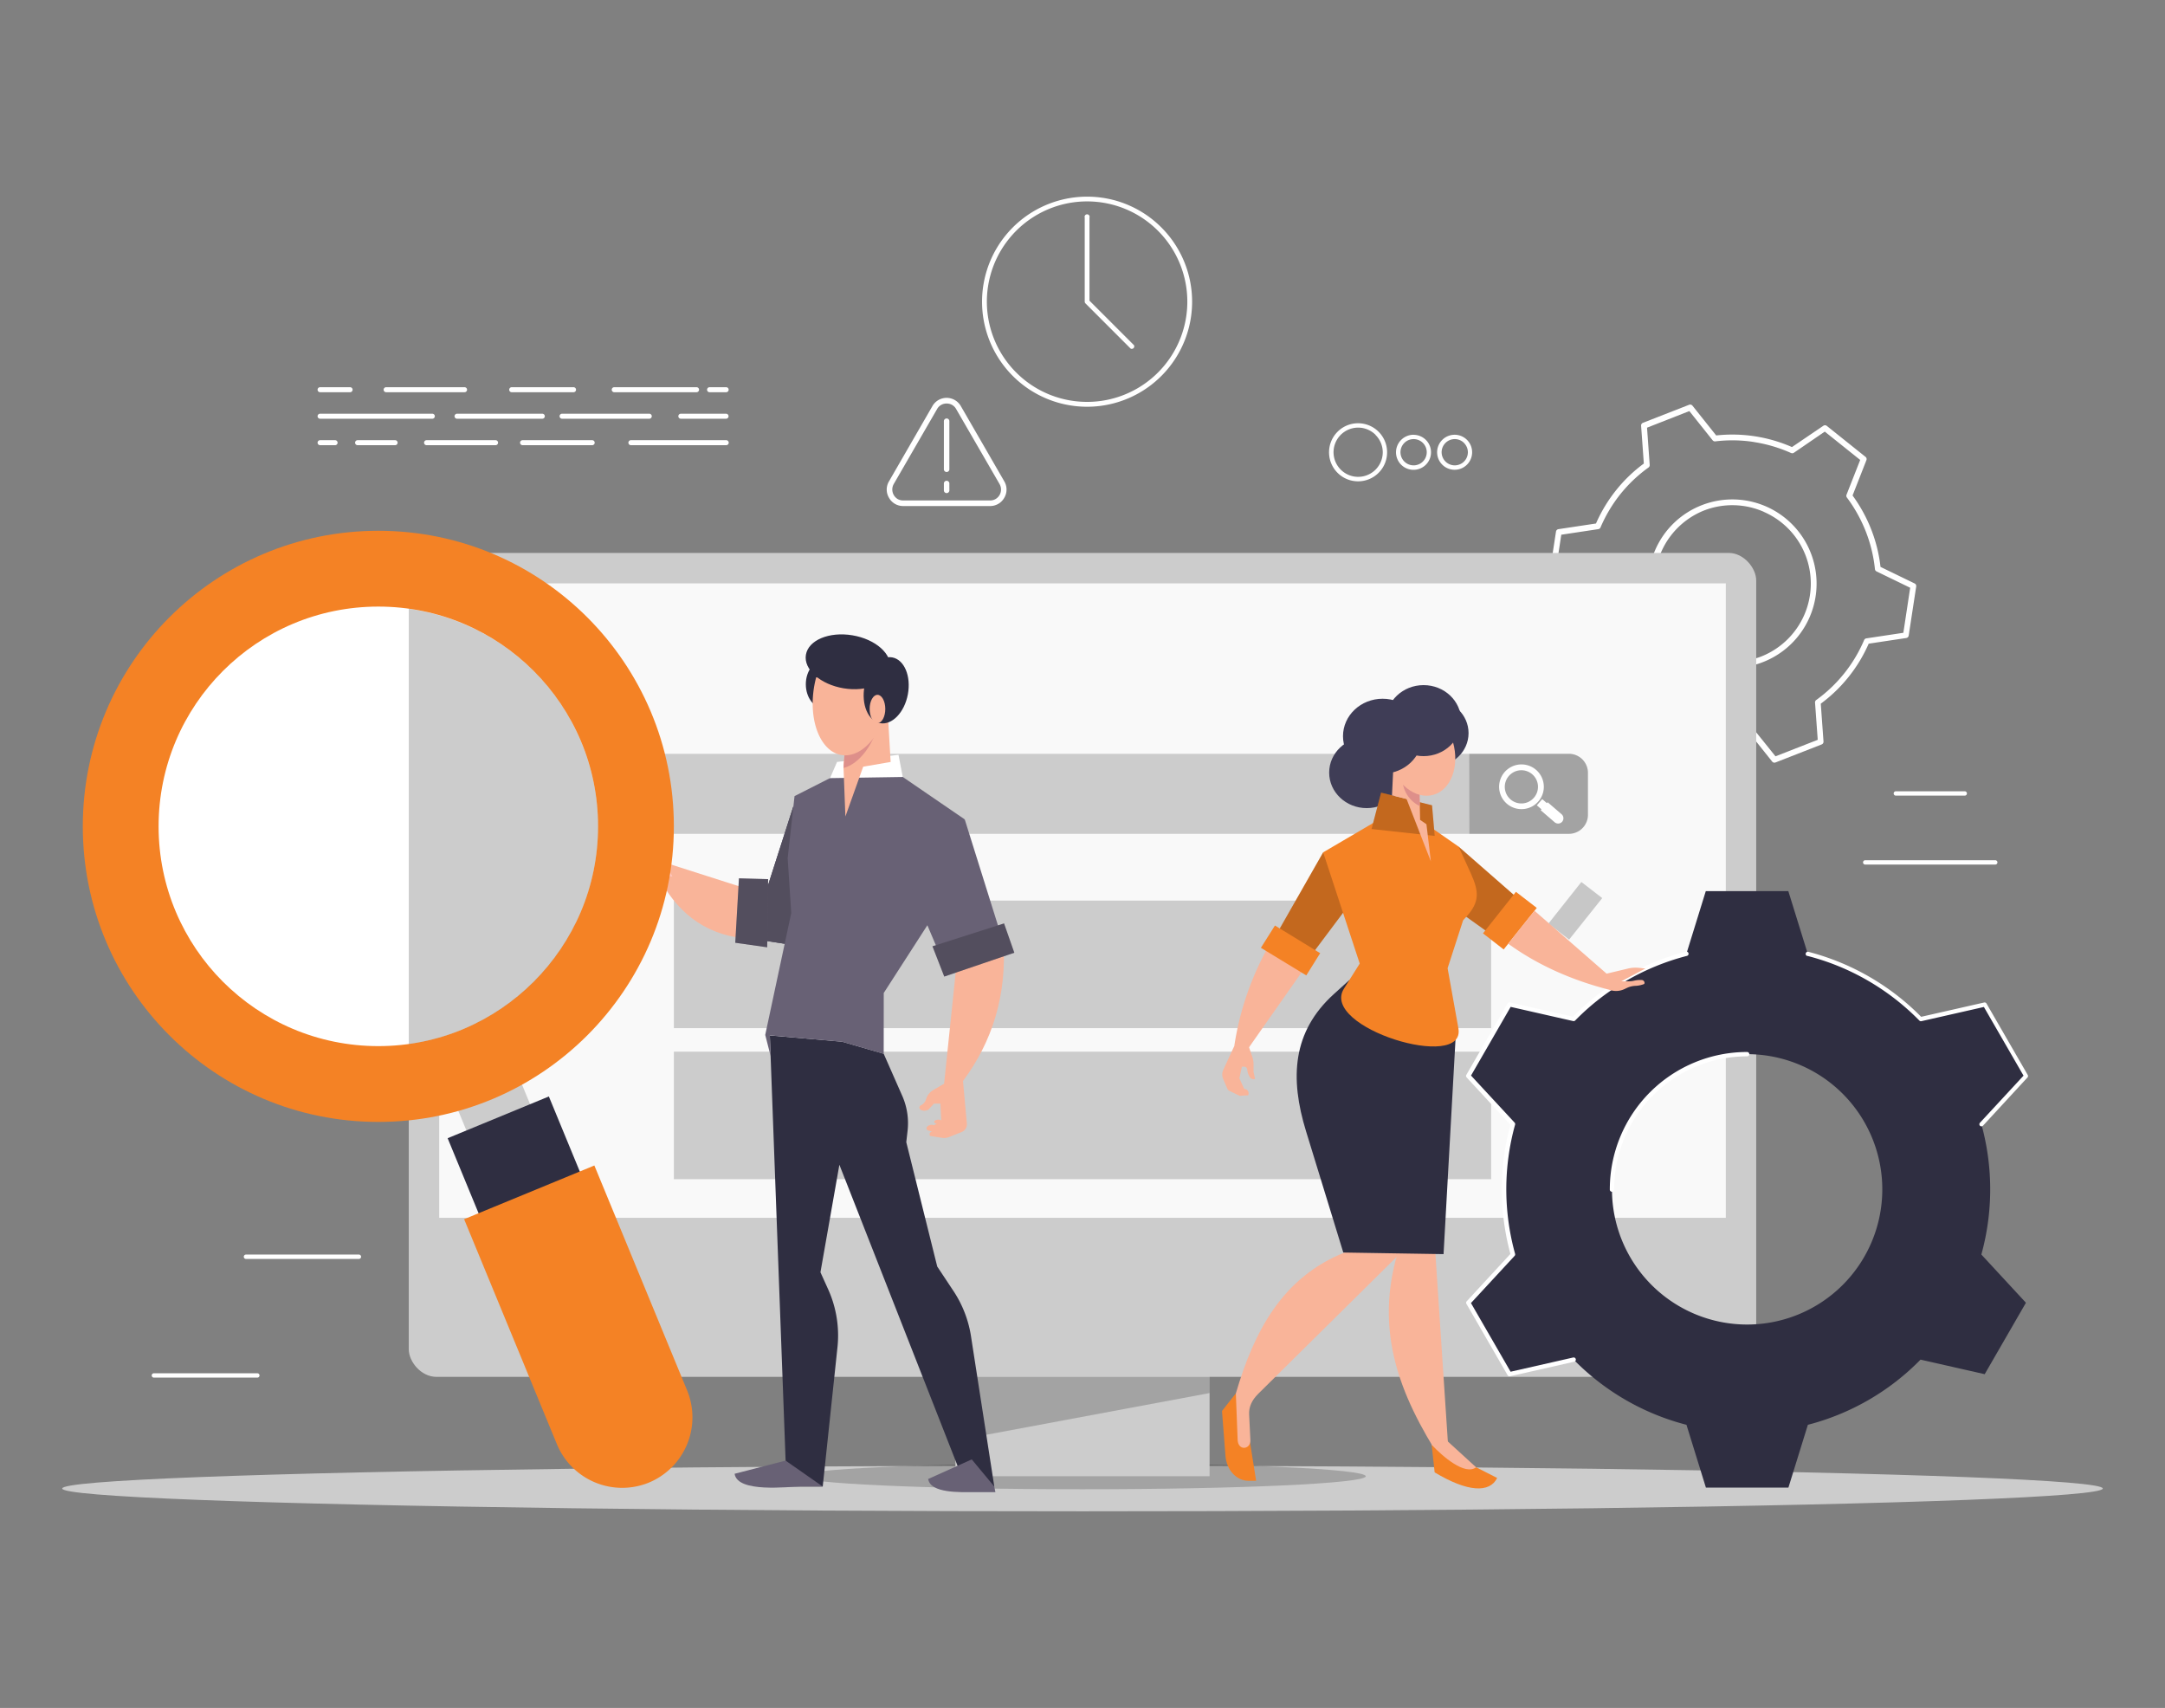 <svg id="af23aed1-411a-45f6-a4f7-138259b78814" data-name="Layer 1" xmlns="http://www.w3.org/2000/svg" width="865.76" height="682.89" viewBox="0 0 865.76 682.89"><rect x="0" y="0" width="865.76" height="682.89" fill="#808080" stroke="none"/><path d="M686.24,174.11a59.43,59.43,0,0,1,30.35,4.64l12.56-8.52a1.15,1.15,0,0,1,1.4.08L746,182.67a1.14,1.14,0,0,1,.36,1.32l-5.54,14.12a59.27,59.27,0,0,1,4,6.25,59.65,59.65,0,0,1,5.88,15,58.19,58.19,0,0,1,1.29,7.3l13.64,6.62a1.14,1.14,0,0,1,.64,1.21l-3,19.61a1.16,1.16,0,0,1-1,1l-15,2.26a59.6,59.6,0,0,1-19.16,24l1.09,15.12a1.16,1.16,0,0,1-.77,1.18L710,304.86a1.16,1.16,0,0,1-1.33-.36l-9.45-11.85a59,59,0,0,1-15.44-.33,59.76,59.76,0,0,1-14.9-4.31l-12.57,8.52a1.16,1.16,0,0,1-1.4-.09l-15.45-12.36a1.15,1.15,0,0,1-.35-1.32l5.54-14.12a60.86,60.86,0,0,1-4-6.24,61.08,61.08,0,0,1-5.88-15A61.86,61.86,0,0,1,633.5,240l-13.64-6.62a1.15,1.15,0,0,1-.64-1.21l3-19.6a1.18,1.18,0,0,1,1-1l15-2.26a59.53,59.53,0,0,1,8-13.26,58.91,58.91,0,0,1,11.13-10.71l-1.09-15.13a1.15,1.15,0,0,1,.77-1.17l18.43-7.2a1.17,1.17,0,0,1,1.33.35l9.45,11.86Zm15.1,2.61a56.37,56.37,0,0,0-15.47-.24,1.19,1.19,0,0,1-1-.43l-9.32-11.69L658.63,171l1.07,14.92a1.16,1.16,0,0,1-.48,1A57,57,0,0,0,648,197.54a57.64,57.64,0,0,0-7.94,13.27,1.17,1.17,0,0,1-.92.76l-14.8,2.23-2.73,17.92,13.45,6.52a1.15,1.15,0,0,1,.65.93,56.78,56.78,0,0,0,1.31,7.64,58.1,58.1,0,0,0,5.65,14.46,56.53,56.53,0,0,0,4.18,6.45,1.17,1.17,0,0,1,.19,1.17l-5.47,13.93,14.16,11.32,12.35-8.37a1.17,1.17,0,0,1,1.16-.13,57.2,57.2,0,0,0,30.36,4.64,1.13,1.13,0,0,1,1,.43L710,302.4l16.89-6.6-1.08-14.91a1.16,1.16,0,0,1,.48-1A57.1,57.1,0,0,0,745.41,256a1.15,1.15,0,0,1,.92-.76l14.8-2.23L763.86,235l-13.45-6.53a1.14,1.14,0,0,1-.64-.92,57.48,57.48,0,0,0-7-22.11,56.46,56.46,0,0,0-4.17-6.45,1.15,1.15,0,0,1-.2-1.17l5.47-13.92-14.16-11.33L717.4,181a1.17,1.17,0,0,1-1.17.13,57.63,57.63,0,0,0-14.89-4.39ZM680.5,202a33.67,33.67,0,1,1-18.58,17.85A33.54,33.54,0,0,1,680.5,202Zm24.83,2.64a31.27,31.27,0,0,0-24-.49h0a31.35,31.35,0,0,0,22.81,58.4h0A31.35,31.35,0,0,0,722,222v0a31.23,31.23,0,0,0-16.62-17.31Z" fill="#fff"/><rect x="163.46" y="221.07" width="538.83" height="329.44" rx="11.02" fill="#ccc"/><polygon points="175.64 233.25 175.64 486.91 690.13 486.91 690.13 233.25 175.64 233.25" fill="#f9f9f9"/><path d="M269.47,420.49H596.29v51H269.47v-51Zm-31.05-119.1H627.34A7.62,7.62,0,0,1,635,309v16.79a7.62,7.62,0,0,1-7.61,7.6H238.42a7.62,7.62,0,0,1-7.6-7.6V309a7.62,7.62,0,0,1,7.6-7.6Zm31.05,58.69H596.29v51H269.47v-51Z" fill="#ccc"/><polygon points="529.12 340.79 509.29 375.59 522.63 384.22 541.33 359.27 529.12 340.79" fill="#f48225" data-secondary="true"/><polygon points="529.12 340.79 509.29 375.59 522.63 384.22 541.33 359.27 529.12 340.79" opacity="0.2"/><path d="M507.28,378.33a117.23,117.23,0,0,0-13.7,39.9l5.9.5,22-31.35-14.2-9.05Z" fill="#f9b499"/><polygon points="527.92 381.11 509.84 370.05 504.22 378.96 522.37 390 527.92 381.11" fill="#f48225" data-secondary="true"/><path d="M434.72,78.63a42,42,0,1,0,29.69,12.3,41.85,41.85,0,0,0-29.69-12.3Zm28.35,13.65a40.08,40.08,0,1,1-28.35-11.75A40,40,0,0,1,463.07,92.28ZM433.77,87v33.62a1,1,0,0,0,.28.67l18.07,18.08a1,1,0,0,0,1.35-1.35l-17.8-17.8V87a1,1,0,1,0-1.9,0Z" fill="#fff"/><path d="M384.24,162.39l17.36,30.06a6.46,6.46,0,0,1,0,6.58,6.47,6.47,0,0,1-5.7,3.3H361.19a6.44,6.44,0,0,1-5.69-3.3,6.4,6.4,0,0,1,0-6.58l17.35-30.06a6.55,6.55,0,0,1,11.39,0Zm15.47,31.15-17.36-30a4.3,4.3,0,0,0-1.59-1.63,4.43,4.43,0,0,0-2.21-.57,4.38,4.38,0,0,0-2.21.57,4.25,4.25,0,0,0-1.6,1.63l-17.35,30a4.47,4.47,0,0,0,1.59,6,4.43,4.43,0,0,0,2.21.56H395.9a4.34,4.34,0,0,0,2.2-.56,4.39,4.39,0,0,0,1.61-6Zm-20.07,2.62a1.1,1.1,0,0,1-2.19,0v-2.73a1.1,1.1,0,1,1,2.19,0Zm0-8.64a1.1,1.1,0,1,1-2.19,0v-19a1.1,1.1,0,1,1,2.19,0Z" fill="#fff"/><ellipse cx="432.88" cy="595.15" rx="408.01" ry="9.12" fill="#ccc"/><ellipse cx="432.88" cy="590.25" rx="113.28" ry="5.2" opacity="0.2"/><rect x="382.06" y="517.38" width="101.64" height="72.87" fill="#ccc"/><polygon points="483.7 556.99 382.06 575.97 382.06 550.52 483.7 550.52 483.7 556.99" opacity="0.2"/><path d="M587.54,301.39h39.8A7.62,7.62,0,0,1,635,309v16.79a7.62,7.62,0,0,1-7.61,7.6h-39.8Z" opacity="0.2"/><path d="M128,167.42a1,1,0,1,1,0-2h44.88a1,1,0,1,1,0,2Zm54.77,0a1,1,0,0,1,0-2h34.09a1,1,0,1,1,0,2Zm42,0a1,1,0,1,1,0-2h34.87a1,1,0,0,1,0,2Zm47.49,0a1,1,0,1,1,0-2h18.08a1,1,0,1,1,0,2ZM128,156.82a1,1,0,1,1,0-2h12a1,1,0,0,1,0,2Zm26.41,0a1,1,0,0,1,0-2h31.36a1,1,0,0,1,0,2Zm50.22,0a1,1,0,0,1,0-2h24.72a1,1,0,1,1,0,2Zm41,0a1,1,0,1,1,0-2h32.91a1,1,0,1,1,0,2Zm38.12,0a1,1,0,1,1,0-2h6.63a1,1,0,1,1,0,2ZM128,178a1,1,0,1,1,0-2h6a1,1,0,1,1,0,2Zm15,0a1,1,0,0,1,0-2h15a1,1,0,1,1,0,2Zm27.58,0a1,1,0,0,1,0-2h27.59a1,1,0,0,1,0,2Zm38.39,0a1,1,0,1,1,0-2h27.84a1,1,0,0,1,0,2Zm43.32,0a1,1,0,0,1,0-2h38.12a1,1,0,1,1,0,2Z" fill="#fff"/><path d="M543.06,169.23a11.61,11.61,0,1,1-8.19,3.4A11.55,11.55,0,0,1,543.06,169.23Zm7,4.62a9.84,9.84,0,1,0,2.89,7A9.81,9.81,0,0,0,550,173.85Zm15.23,0a7,7,0,1,1-4.94,2A7,7,0,0,1,565.25,173.83ZM569,177.1a5.25,5.25,0,1,0,1.54,3.72A5.25,5.25,0,0,0,569,177.1Zm12.73-3.27a7,7,0,1,1-4.94,2A7,7,0,0,1,581.7,173.83Zm3.72,3.27a5.25,5.25,0,1,0,1.54,3.72A5.25,5.25,0,0,0,585.42,177.1Z" fill="#fff"/><path d="M61.63,550.81a.87.87,0,1,1,0-1.73H103a.87.87,0,0,1,0,1.73Zm696.5-232.69a.87.87,0,1,1,0-1.74h27.55a.87.87,0,1,1,0,1.74Zm-12.25,27.56a.87.87,0,0,1,0-1.74h52a.87.87,0,1,1,0,1.74ZM98.36,503.36a.87.87,0,0,1,0-1.74h45.16a.87.87,0,0,1,0,1.74Z" fill="#fff"/><path d="M792.32,501.59a97.65,97.65,0,0,0,0-52.11l17.85-19.29-16.49-28.55L768,407.46a97,97,0,0,0-45.09-26.07h0l-7.78-25.1h-33l-7.77,25.1a97,97,0,0,0-45.1,26.07l-25.66-5.82L587.15,430.2,605,449.48a97.92,97.92,0,0,0,0,52.11l-17.85,19.29,16.49,28.56,25.66-5.82a97,97,0,0,0,45.1,26.06l7.77,25.1h33l7.78-25.1A97,97,0,0,0,768,543.62l25.66,5.82,16.49-28.56Zm-93.66,28a54.05,54.05,0,1,1,54.05-54.05A54.05,54.05,0,0,1,698.66,529.59Z" fill="#2f2e41"/><path d="M629.11,542.78a.86.86,0,1,1,.38,1.68l-25.66,5.82a.86.86,0,0,1-.94-.41l-16.48-28.55a.86.86,0,0,1,.15-1.07L604,501.36a97.69,97.69,0,0,1-2.54-12.54,98.85,98.85,0,0,1-.9-13.28,97.37,97.37,0,0,1,.9-13.29A95.86,95.86,0,0,1,604,449.72l-17.52-18.94a.86.86,0,0,1-.11-1l16.48-28.56a.87.87,0,0,1,1-.4L629,406.51a98,98,0,0,1,45.16-26,.88.88,0,0,1,1.05.63.86.86,0,0,1-.62,1.05,96.23,96.23,0,0,0-44.69,25.83h0a.84.84,0,0,1-.8.24l-25-5.68-15.85,27.46,17.39,18.78a.91.91,0,0,1,.23.85,94.77,94.77,0,0,0-2.63,12.77,96.59,96.59,0,0,0,2.63,38.88.89.89,0,0,1-.2.82L588.22,521l15.85,27.46,25-5.68Zm93.6-160.55a.86.86,0,0,1-.62-1.05.88.88,0,0,1,1-.63,97.89,97.89,0,0,1,45.16,26l25.19-5.72a.87.87,0,0,1,.94.41l16.49,28.56a.88.88,0,0,1-.16,1.07L793,450.07a.87.87,0,0,1-1.22.05.86.86,0,0,1,0-1.22l17.41-18.82-15.85-27.46-25,5.68a.86.86,0,0,1-.8-.24,96.7,96.7,0,0,0-20.63-16,95.35,95.35,0,0,0-24.07-9.84Zm-77.23,93.31a.87.87,0,1,1-1.73,0,54.9,54.9,0,0,1,54.91-54.92.87.87,0,1,1,0,1.74,53.18,53.18,0,0,0-53.18,53.18Z" fill="#fff"/><ellipse cx="546.54" cy="308.91" rx="15.02" ry="14.2" fill="#3f3d56"/><path d="M266.78,343.55l-.46-4.43a5.09,5.09,0,0,0-1.95-3.56l-1.56-1.28a4.72,4.72,0,0,0-2.31-1,13.51,13.51,0,0,1-2.61-.67l-.49-.18a.57.57,0,0,0-.44,0,.52.52,0,0,0-.29.31c-.22.67-.05,1.26.42,1.46l-2.51.19A1.65,1.65,0,0,0,253,335.7l-.87,5.72a4.57,4.57,0,0,0,3.33,5.11l8.13,2.62,6.31-.34-3.15-5.26Z" fill="#fff"/><polygon points="317.28 322.32 307.21 353.7 296.26 353.13 295.12 374.47 318.55 378.09 317.28 322.32" fill="#3f3d56"/><polygon points="317.28 322.32 307.21 353.7 296.26 353.13 295.12 374.47 318.55 378.09 317.28 322.32" fill="#686175" data-primary="true"/><polygon points="317.28 322.32 307.21 353.7 296.26 353.13 295.12 374.47 318.55 378.09 317.28 322.32" opacity="0.2"/><path d="M397.61,594.34l-9.24-59.55a45.37,45.37,0,0,0-7.35-19l-6.23-9.39-12.38-49.73.48-4.2a27.13,27.13,0,0,0-2.23-14.63l-7.28-16.52-16.6-4.82L307.85,414l6.69,180.36H329l5.83-55.1A44.89,44.89,0,0,0,330.94,515l-2.85-6.3,7.57-43,47.71,121.51,2.43,7.18Z" fill="#2f2e41"/><polygon points="306.01 413.79 316.41 365.07 314.98 343.13 317.73 318.31 349 302.44 385.79 327.62 372.78 366.94 353.4 397.02 353.38 421.36 336.78 416.54 307.85 413.98 308.16 422.22 306.01 413.79" fill="#686175" data-primary="true"/><polygon points="385.79 327.62 402.54 381.07 378.15 387.17 363.29 352.11 385.79 327.62" fill="#686175" data-primary="true"/><path d="M382.43,386.27l-4.89,47,5.5,1.63c12-15.06,19-32.95,18.39-55.12l-19,6.47Z" fill="#f9b499"/><path d="M314.16,584l-20.4,5.26c1.12,7.8,21.74,5.1,26.1,5.1H329Z" fill="#686175" data-primary="true"/><path d="M389.56,596.61c-5.5,0-17.53.53-18.39-5.26l17.42-7.84,9,10.83.46,2.27Z" fill="#686175" data-primary="true"/><path d="M298.26,355.23,266,344.92l-2.82,5.37c7.16,13.89,17.88,23,34,24.87l1.1-19.93Z" fill="#f9b499"/><polygon points="361 310.66 359.3 301.79 334.73 304.65 331.91 311.12 361 310.66" fill="#fff"/><ellipse cx="329.86" cy="273.59" rx="7.62" ry="9.81" fill="#2f2e41"/><polygon points="354.73 280.26 356.16 304.65 345.18 306.55 338.06 326.47 337.3 306.46 339.11 282.17 354.73 280.26" fill="#f9b499"/><path d="M339,284.21l13.65-1.66v.11c-1.27,12.25-7.84,22.42-15.28,24.41l0-.61L339,284.21Z" fill="#de8f8a"/><path d="M326.38,270.83a40.66,40.66,0,0,0-1.18,6.38C323.78,290.89,329.49,302,338,302s16.49-11.09,17.92-24.77a38.16,38.16,0,0,0,.14-6.38Z" fill="#f9b499"/><ellipse cx="339.12" cy="264.63" rx="10.74" ry="17.06" transform="translate(22.33 555.62) rotate(-80.54)" fill="#2f2e41"/><ellipse cx="354.37" cy="275.99" rx="13.37" ry="8.82" transform="translate(17.96 573.61) rotate(-79.41)" fill="#2f2e41"/><ellipse cx="350.89" cy="283.47" rx="3.13" ry="5.66" fill="#f9b499"/><path d="M376.08,450.08l-2.15-1a.56.56,0,0,1-.34-.51.57.57,0,0,1,.3-.53,2.83,2.83,0,0,1,2.49-.14l1.9.78Z" fill="#f9b499"/><path d="M377.54,433.29l-4.34,2.55a6.21,6.21,0,0,0-2.77,3.34l-.2.56a3.81,3.81,0,0,1-2,2.21,1,1,0,0,0-.57.85,1,1,0,0,0,.49.9,2.93,2.93,0,0,0,2.41.24l.62-.2,2.31-2.47,2.56,0,.34,6.87-2.89,1.76-.32-.09a2.48,2.48,0,0,0-2.46.74.86.86,0,0,0,.4,1.41l1.81.55a1,1,0,0,0-1.19.83l0,.23a.6.6,0,0,0,.1.43.57.57,0,0,0,.39.23l4.39.7a5.5,5.5,0,0,0,3-.34l5-2a3.33,3.33,0,0,0,2-3.57l-1.52-16.74-1-1.56-6.5,2.53Z" fill="#f9b499"/><path d="M266,344.92l-.41-4.47a5.82,5.82,0,0,0-1.74-3.71l-1.39-1.39a4.45,4.45,0,0,0-2.07-1.2,12.07,12.07,0,0,1-2.33-.86l-.44-.21a.41.41,0,0,0-.39,0,.42.42,0,0,0-.26.29,1.24,1.24,0,0,0,.37,1.49h-2.25a1.39,1.39,0,0,0-1.38,1.21l-.78,5.65a5,5,0,0,0,3,5.35l7.27,3.23,5.64.11L266,344.92Z" fill="#ffc8c4"/><rect x="176.27" y="386.71" width="27.55" height="75.32" transform="translate(-147.45 104.52) rotate(-22.41)" fill="#ccc"/><rect x="185.08" y="445.2" width="43.78" height="40.41" transform="translate(-161.82 114.07) rotate(-22.41)" fill="#2f2e41"/><ellipse cx="151.29" cy="330.4" rx="118.18" ry="118.18" fill="#f48225" data-secondary="true"/><path d="M185.6,487.47,237.68,466l37.12,90a28.26,28.26,0,0,1-15.3,36.78h0a28.25,28.25,0,0,1-36.78-15.3l-37.12-90Z" fill="#f48225" data-secondary="true"/><ellipse cx="151.29" cy="330.4" rx="87.87" ry="87.87" fill="#fff"/><path d="M163.46,417.42v-174a87.87,87.87,0,0,1,0,174.05Z" opacity="0.2"/><path d="M558.9,501c-10.31,34.81,3.57,62,20.92,88.11l-7.14-107.8Z" fill="#f9b499"/><polygon points="583.3 338.52 610.33 362.16 599.92 376.25 574.2 357.88 583.3 338.52" fill="#f48225" data-secondary="true"/><polygon points="583.3 338.52 610.33 362.16 599.92 376.25 574.2 357.88 583.3 338.52" opacity="0.2"/><polygon points="593.03 373.19 606.2 356.58 614.54 363.01 601.3 379.62 593.03 373.19" fill="#f48225" data-secondary="true"/><polygon points="619.21 369.26 632.37 352.65 640.72 359.08 627.47 375.69 619.21 369.26" opacity="0.2"/><path d="M603.12,377.33c11.8,8.53,25.28,14.5,40.14,18.34l.62.18a7.8,7.8,0,0,0,5.77-.4l.9-.43a8.73,8.73,0,0,1,3.47-.85,10.1,10.1,0,0,0,2.66-.46l.55-.17c.81-.25.33-1.62-.67-1.69a10.19,10.19,0,0,0-3.11.26,9.16,9.16,0,0,1-2.15.25h-2.95l9.63-5.12-2.4-.25a13.21,13.21,0,0,0-4.73.31l-8.38,2-28.86-25.17-10.49,13.16Z" fill="#f9b499"/><path d="M497.56,562.07l4.75,30h-3c-4.9,0-8.81-4.34-9.25-9.92l-1.4-18,5.51-7,3.37,4.93Z" fill="#f48225" data-secondary="true"/><path d="M538,500.66c-25.08,9.9-36.42,31.39-43.8,56.48l.72,18.58c.18,4.5,5.28,3.93,5.09,0l-.5-10.18c-.15-2.94,1.06-5.7,3.63-8.24L560,501.07l-22-.41Z" fill="#f9b499"/><path d="M572.51,577.63l26.19,13.31c-3,6.07-11.79,5.69-25-2.24l-1.19-11.07Z" fill="#f48225" data-secondary="true"/><path d="M576.12,573.74l14.16,12.93c-4.47,3.39-13.4-4.33-17.77-9Z" fill="#f9b499"/><path d="M539.59,391.86l-6.15,5.56c-16.65,15.06-17.72,33.6-11.16,54.92l14.89,48.46,40.09.64,4.89-87.76-42.56-21.82Z" fill="#2f2e41"/><path d="M560.28,322.51l-31.16,18.28,14.62,44.48-6.3,10c-9.85,15.62,48.91,33.44,45.75,15.86l-4.31-24,6.2-19.16,1.3-1.42c5.45-6,5-10.19,1.82-17.26l-4.9-10.77Z" fill="#f48225" data-secondary="true"/><polygon points="548.46 331.47 552.29 316.93 572.65 321.98 573.72 334.23 548.46 331.47" fill="#f48225" data-secondary="true"/><polygon points="548.46 331.47 552.29 316.93 572.65 321.98 573.72 334.23 548.46 331.47" opacity="0.2"/><polygon points="572.19 344.42 570.42 329.56 567.88 327.8 567.6 313.5 557.15 307.45 556.64 318.01 562.47 319.46 572.19 344.42" fill="#f9b499"/><path d="M567.77,322.32l-.17-8.83-6.72-3.88,0,.36a12.25,12.25,0,0,0,6.92,12.35Z" fill="#de8f8a"/><ellipse cx="573.42" cy="293.12" rx="13.84" ry="13.32" fill="#3f3d56"/><ellipse cx="568.24" cy="300.4" rx="13.28" ry="18.13" transform="translate(-60.19 165.47) rotate(-15.75)" fill="#f9b499"/><ellipse cx="569.27" cy="288.13" rx="15.02" ry="14.2" fill="#3f3d56"/><ellipse cx="552.89" cy="294.35" rx="15.84" ry="14.97" fill="#3f3d56"/><path d="M499.48,418.73l1.28,3.75a9.49,9.49,0,0,1,.52,3.17v3l.63,2.73-.07,0a1.75,1.75,0,0,1-2.12-.82l-.21-.4a6,6,0,0,1-.71-2.21l-.06-.45a1.17,1.17,0,0,0-1.2-1l-.93,0-1,4.63,1.91,4.21.49.13a1.66,1.66,0,0,1,1.09.86,1.69,1.69,0,0,1,.11,1.39l-.08.22-3.41.2-4.11-2a1.7,1.7,0,0,1-.82-.87l-1.64-3.82a4.48,4.48,0,0,1,.06-3.77l4.36-9.43,5.25-3.7.65,4.2Z" fill="#f9b499"/><path d="M624.47,325.56l-5.58-4.8-.31.36-1.86-1.6L614.56,322l1.86,1.6-.31.36h0l5.59,4.81a2.13,2.13,0,0,0,3-.23h0A2.15,2.15,0,0,0,624.47,325.56Z" fill="#fff"/><path d="M616.39,310.53a8.94,8.94,0,0,0-12-3.93h0a8.94,8.94,0,1,0,12,3.93Zm-5,10a6.64,6.64,0,1,1,2.92-8.93A6.65,6.65,0,0,1,611.43,320.5Z" fill="#fff"/><polygon points="401.51 369.21 405.61 380.93 377.6 390.46 372.88 378.36 401.51 369.21" fill="#686175" data-primary="true"/><polygon points="401.51 369.21 405.61 380.93 377.6 390.46 372.88 378.36 401.51 369.21" opacity="0.2"/><polygon points="295.5 351.18 294.02 376.95 306.79 378.76 307.17 351.51 295.5 351.18" fill="#686175" data-primary="true"/><polygon points="295.5 351.18 294.02 376.95 306.79 378.76 307.17 351.51 295.5 351.18" opacity="0.2"/></svg>